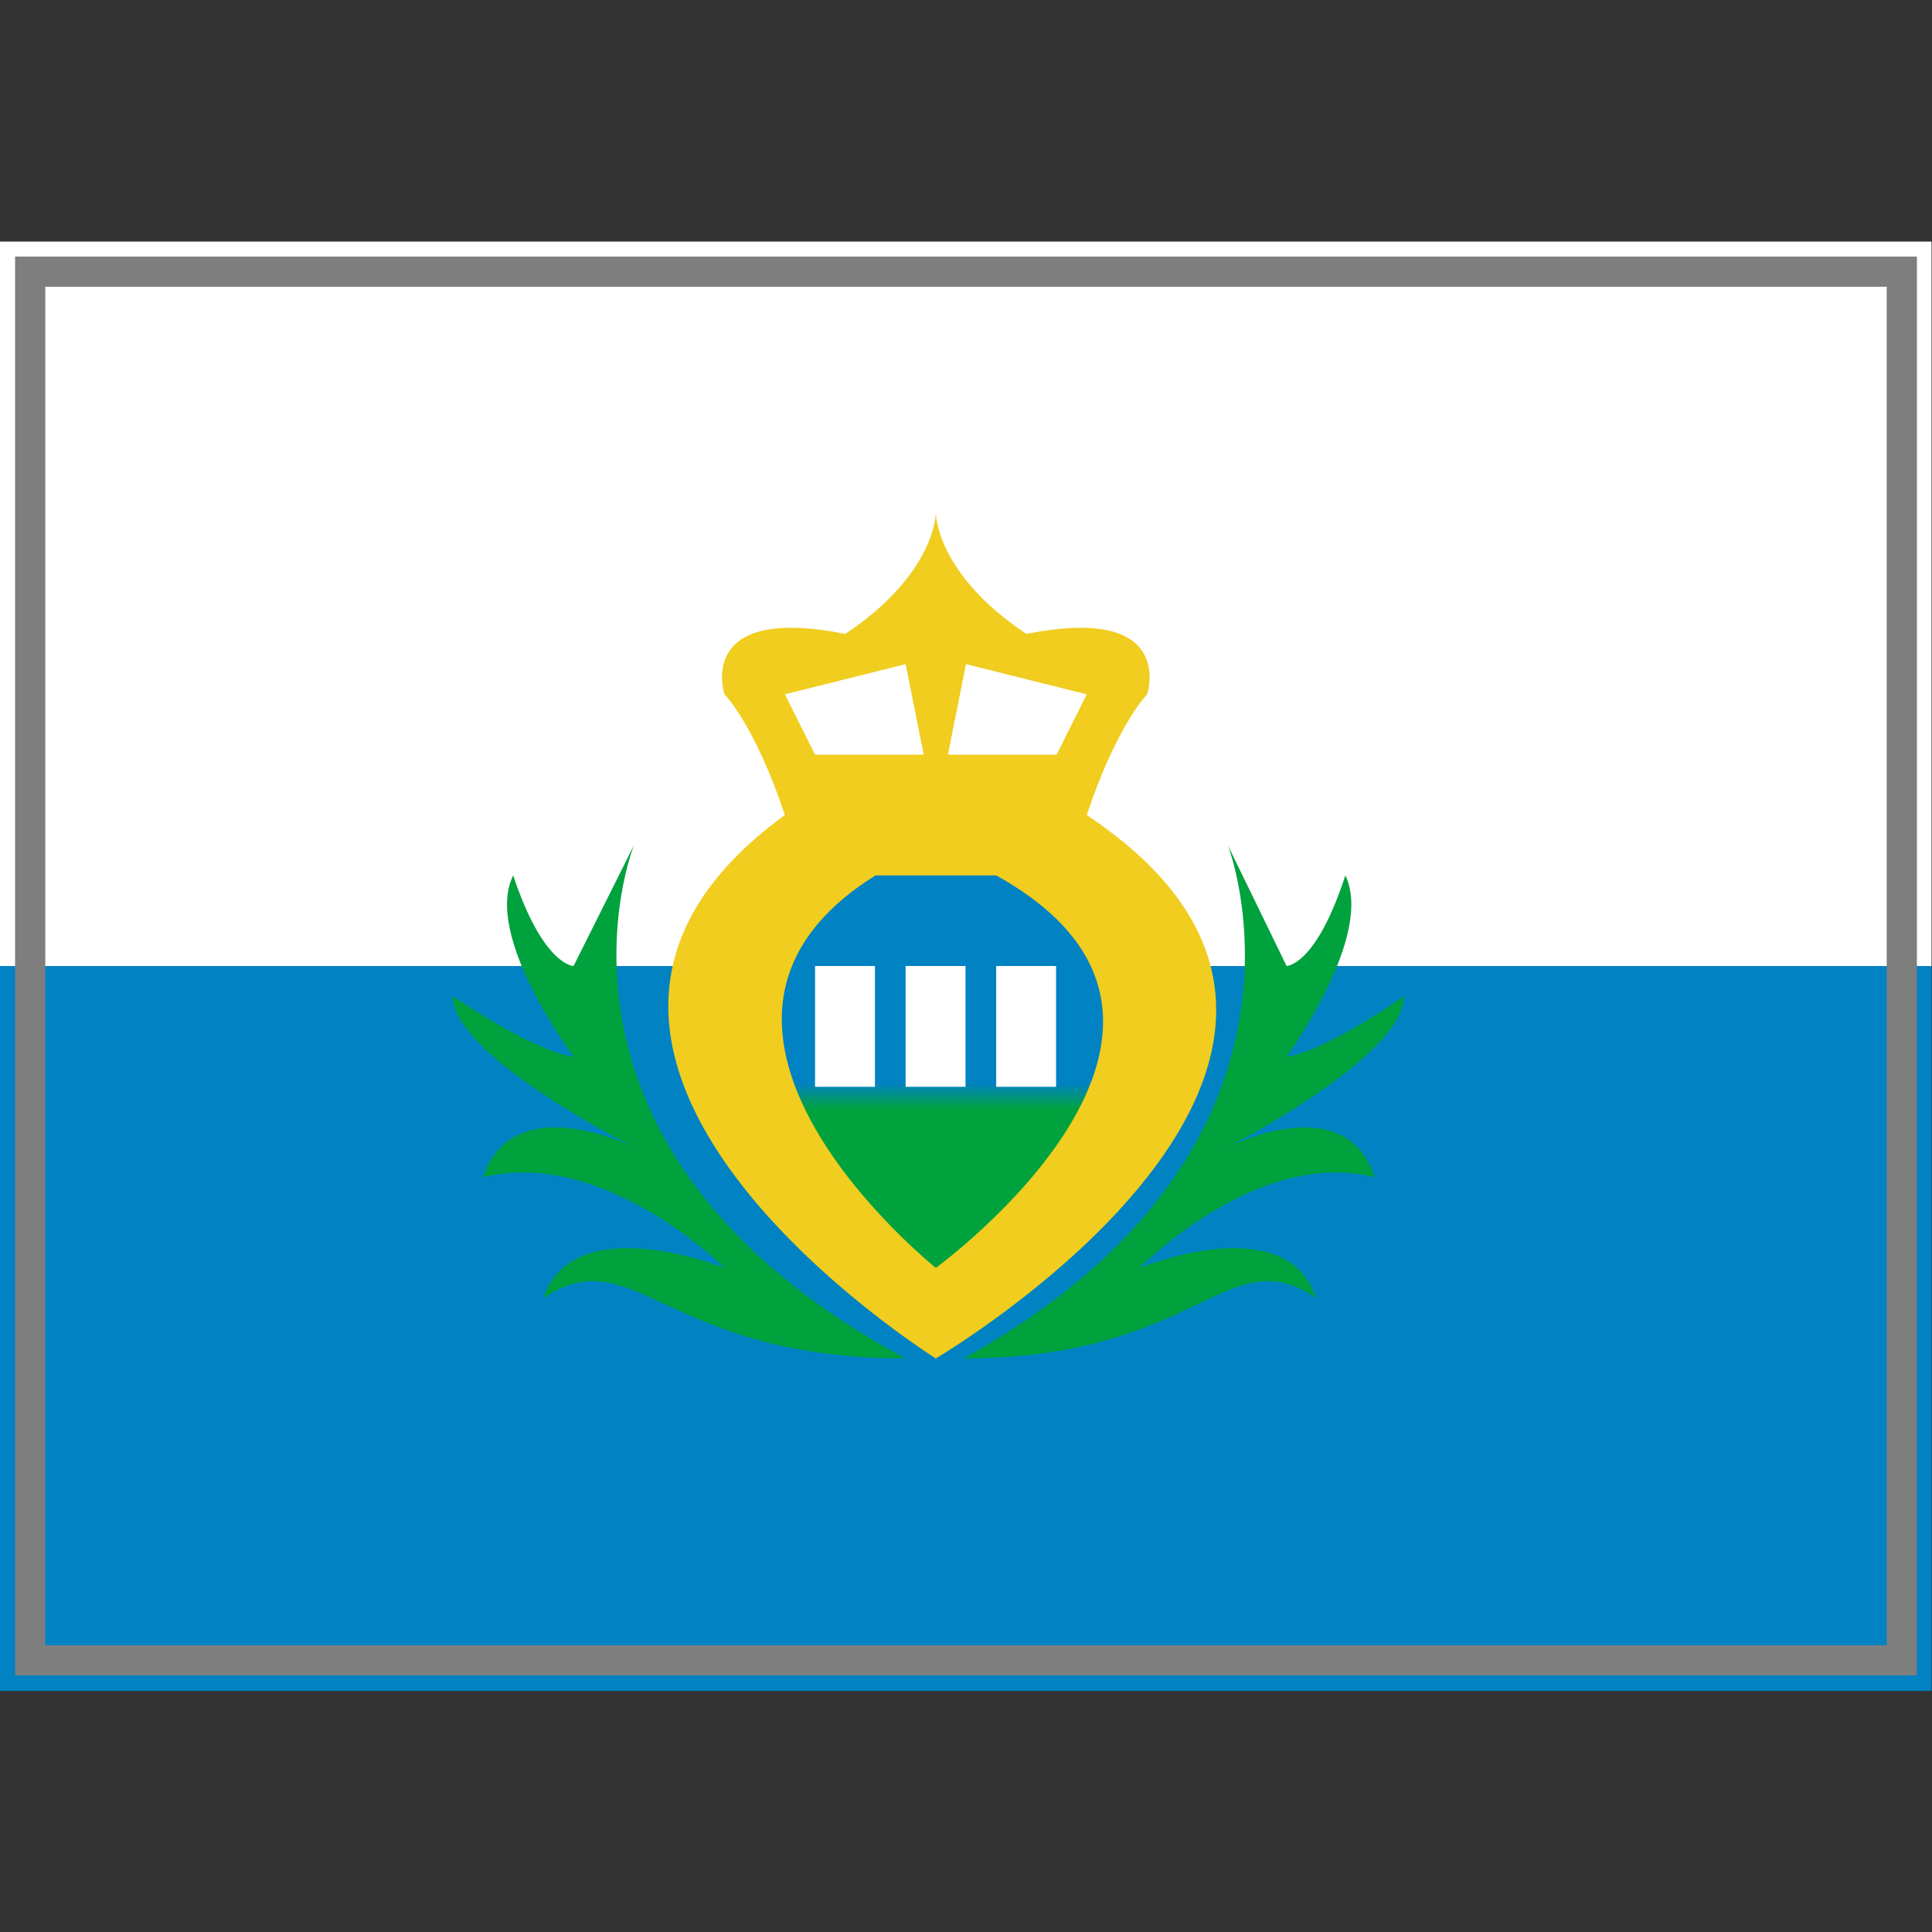 <?xml version="1.0" encoding="UTF-8" standalone="yes"?>
<svg version="1.1" width="64" height="64" color-interpolation="linearRGB"
     xmlns:svg="http://www.w3.org/2000/svg" xmlns="http://www.w3.org/2000/svg">
 <rect width="100%" height="100%" fill="#333333" stroke="none"/>
 <g>
  <path style="fill:#ffffff"
        d="M1 9H63V55H1V9z"
        transform="matrix(1.032,0,0,0.522,-1.032,3.304)"
  />
  <path style="fill:#0082c3"
        d="M1 9H63V55H1V9z"
        transform="matrix(1.032,0,0,0.522,-1.032,27.304)"
  />
  <path style="fill:none; stroke:#7e7e7e; stroke-width:1"
        d="M1 9H63V55H1V9z"
  />
  <path style="fill:#f0cd1e"
        d="M31 45C31 45 15 35 26 27C25 24 24 23 24 23C24 23 23 20 28 21C31 19 31 17 31 17C31 17 31 19 34 21C39 20 38 23 38 23C38 23 37 24 36 27C48 35 31 45 31 45z
           M30 22L26 23L27 25H35L36 23L32 22L31 27L30 22z"
  />
  <linearGradient id="gradient0" gradientUnits="userSpaceOnUse" x1="84" y1="26" x2="84" y2="46">
   <stop offset="0.494" stop-color="#0082c3"/>
   <stop offset="0.537" stop-color="#00a23d"/>
  </linearGradient>
  <path style="fill:url(#gradient0)"
        d="M31 42C31 42 21 34 29 29H33C42 34 31 42 31 42z"
  />
  <path style="fill:#ffffff"
        d="M1 9H63V55H1V9z"
        transform="matrix(0.032,0,0,0.087,26.968,31.217)"
  />
  <path style="fill:#ffffff"
        d="M1 9H63V55H1V9z"
        transform="matrix(0.032,0,0,0.087,29.968,31.217)"
  />
  <path style="fill:#ffffff"
        d="M1 9H63V55H1V9z"
        transform="matrix(0.032,0,0,0.087,32.968,31.217)"
  />
  <path style="fill:#00a23d"
        d="M21 28C21 28 17 38 30 45C22 45 21 41 18 43C19 40 24 42 24 42C24 42 20 38 16 39C17 36 21 38 21 38C21 38 15 35 15 33C18 35 19 35 19 35C19 35 16 31 17 29C18 32 19 32 19 32L21 28z"
  />
  <path style="fill:#00a23d"
        d="M21 28C21 28 17 38 30 45C22 45 21 41 18 43C19 40 24 42 24 42C24 42 20 38 16 39C17 36 21 38 21 38C21 38 15 35 15 33C18 35 19 35 19 35C19 35 16 31 17 29C18 32 19 32 19 32L21 28z"
        transform="matrix(-0.973,0,0,1,61.107,0)"
  />
 </g>
</svg>
